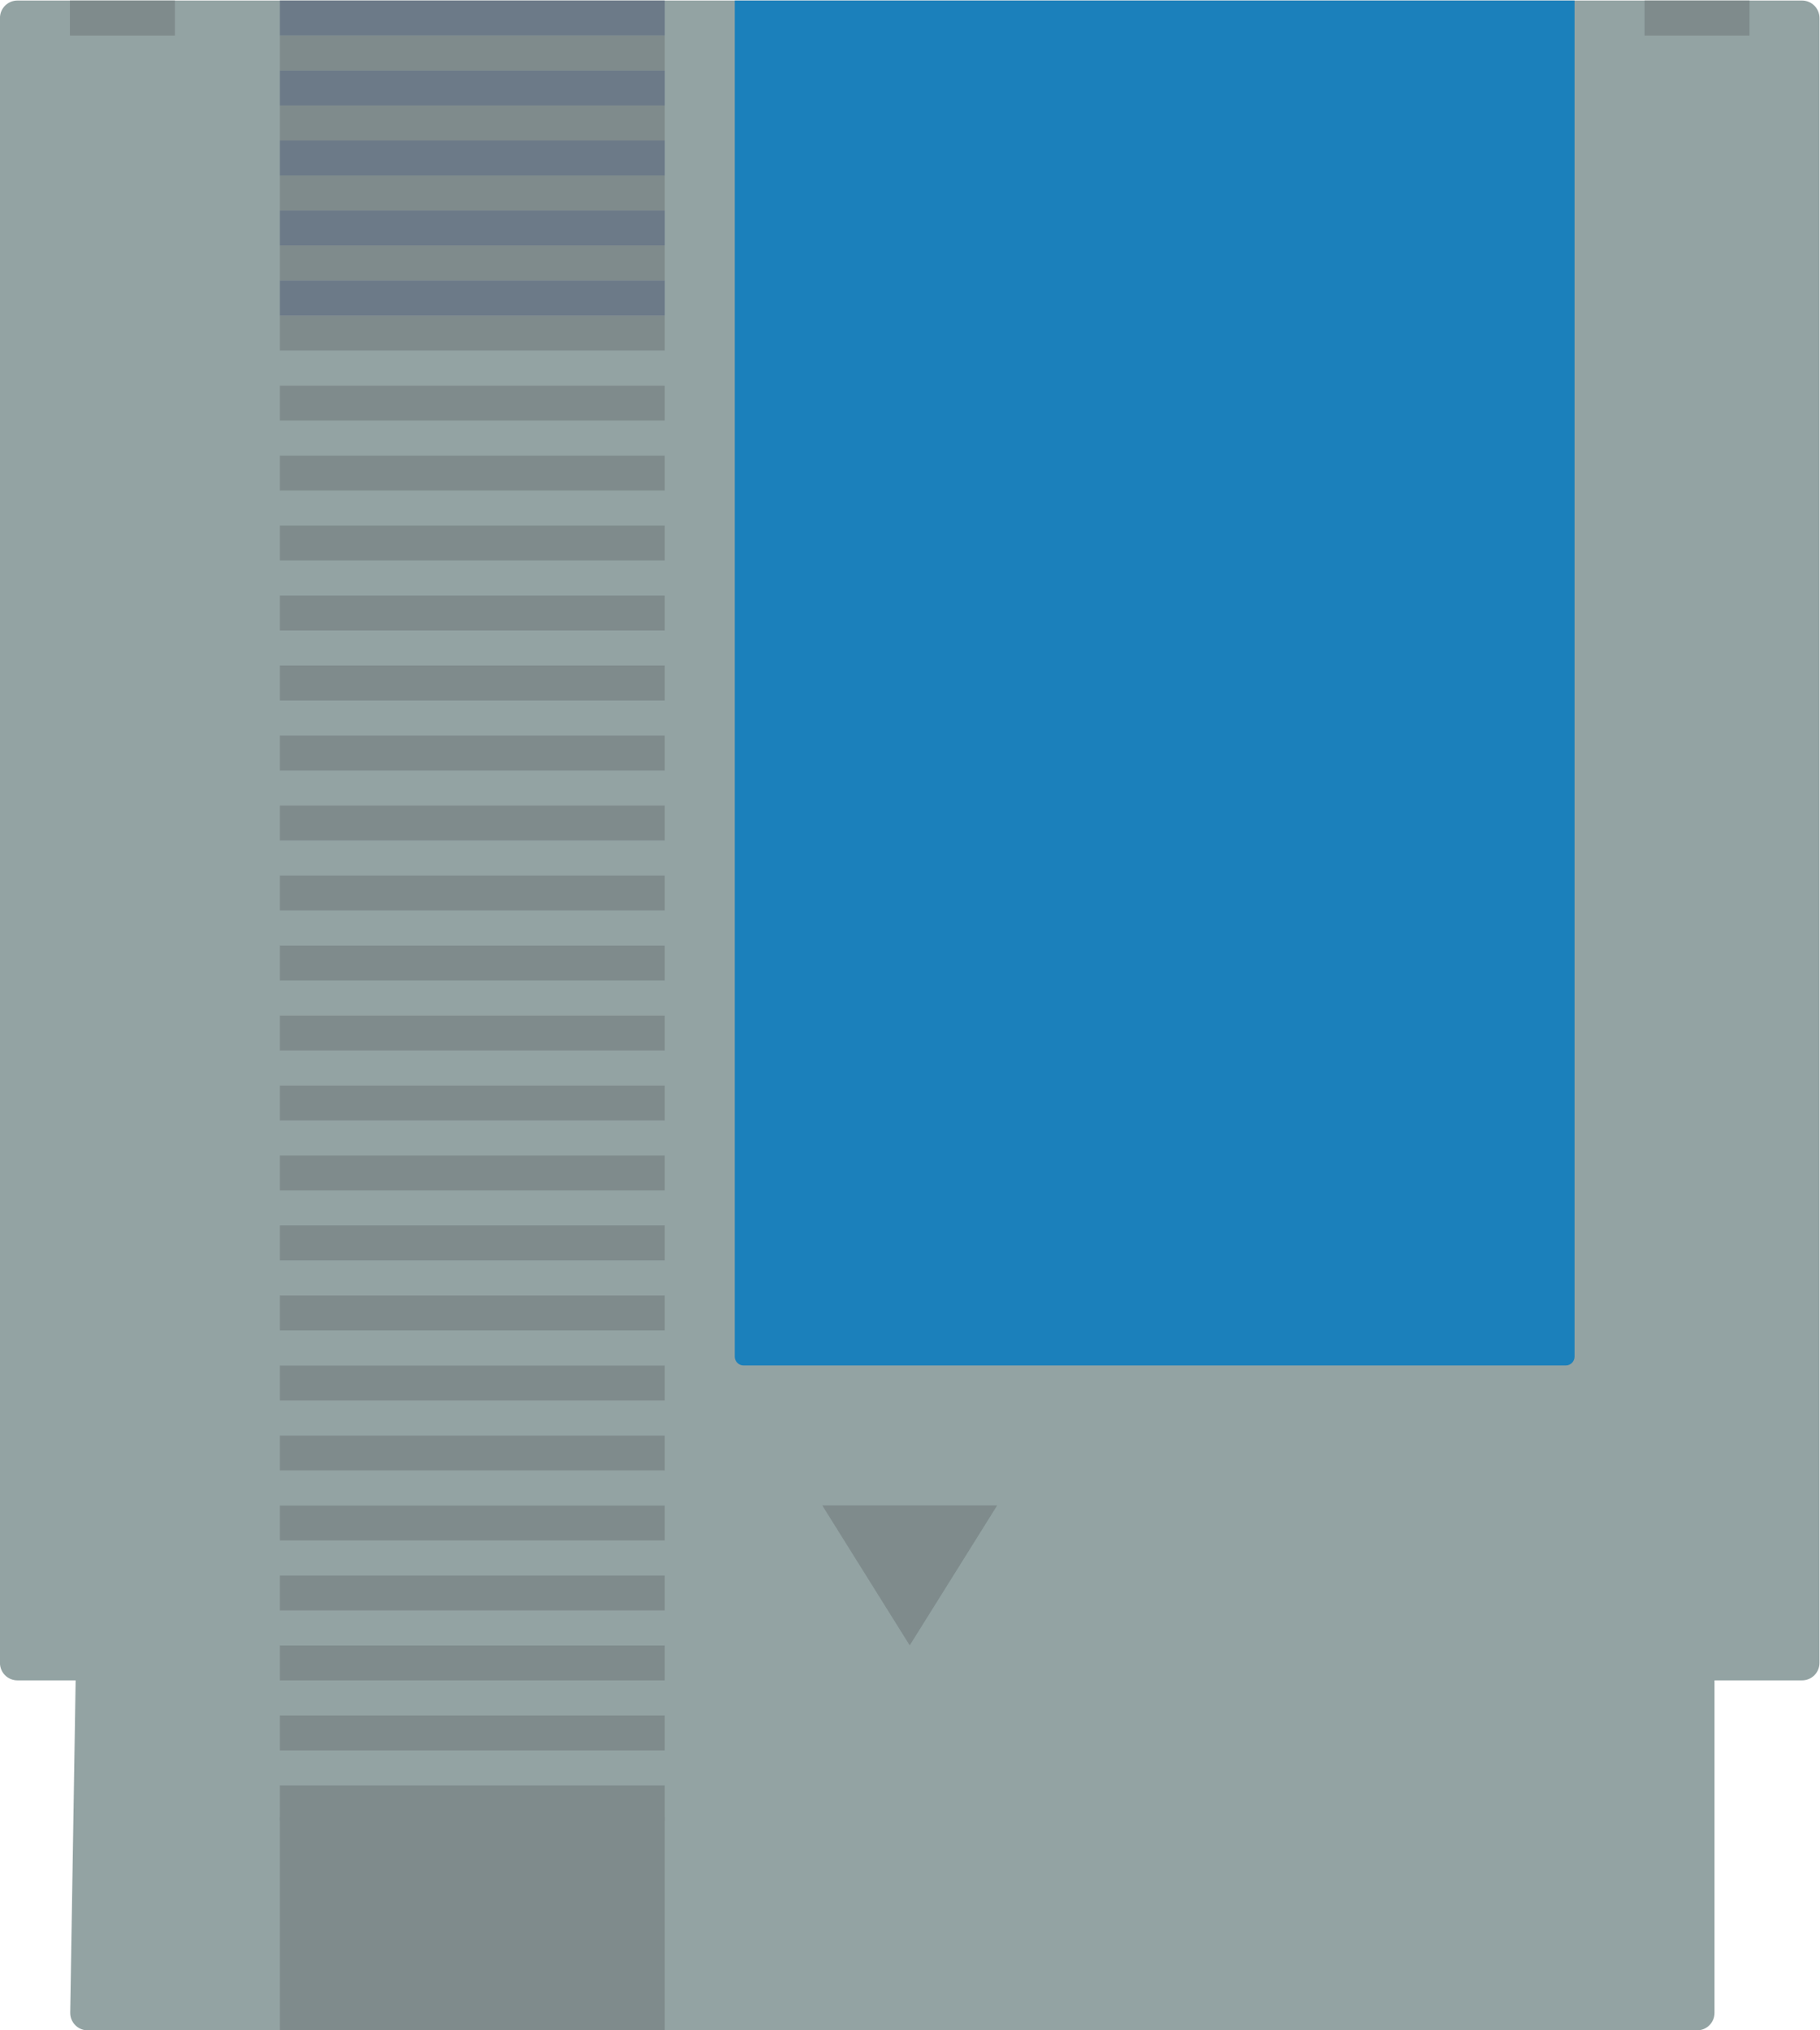 <svg height="309.333" viewBox="0 0 277.333 309.333" width="277.333" xmlns="http://www.w3.org/2000/svg" xmlns:xlink="http://www.w3.org/1999/xlink"><clipPath id="a"><path d="m0 256h256v-256h-256z"/></clipPath><g clip-path="url(#a)" transform="matrix(1.333 0 0 -1.333 -32 325.333)"><path d="m0 0h-204c-1.105 0-2-.895-2-2v-188c0-1.105.895-2 2-2h6.653l-.62-37.967c-.018-1.118.883-2.033 2-2.033h183.967c1.105 0 2 .895 2 2v38h10c1.105 0 2 .895 2 2v188c0 1.105-.895 2-2 2" fill="#93a3a3" transform="translate(230 244)"/><path d="m100 36h-44v4h44z" fill="#7f8b8c"/><path d="m100 40h-44v4h44z" fill="#93a3a3"/><path d="m100 44h-44v4h44z" fill="#7f8b8c"/><path d="m100 48h-44v4h44z" fill="#93a3a3"/><path d="m100 52h-44v4h44z" fill="#7f8b8c"/><path d="m100 56h-44v4h44z" fill="#93a3a3"/><path d="m100 60h-44v4h44z" fill="#7f8b8c"/><path d="m100 64h-44v4h44z" fill="#93a3a3"/><path d="m100 68h-44v4h44z" fill="#7f8b8c"/><path d="m100 72h-44v4h44z" fill="#93a3a3"/><path d="m100 76h-44v4h44z" fill="#7f8b8c"/><path d="m100 80h-44v4h44z" fill="#93a3a3"/><path d="m100 84h-44v4h44z" fill="#7f8b8c"/><path d="m100 88h-44v4h44z" fill="#93a3a3"/><path d="m100 92h-44v4h44z" fill="#7f8b8c"/><path d="m100 96h-44v4h44z" fill="#93a3a3"/><path d="m100 100h-44v4h44z" fill="#7f8b8c"/><path d="m100 104h-44v4h44z" fill="#93a3a3"/><path d="m100 108h-44v4h44z" fill="#7f8b8c"/><path d="m100 112h-44v4h44z" fill="#93a3a3"/><path d="m100 116h-44v4h44z" fill="#7f8b8c"/><path d="m100 120h-44v4h44z" fill="#93a3a3"/><path d="m100 124h-44v4h44z" fill="#7f8b8c"/><path d="m100 128h-44v4h44z" fill="#93a3a3"/><path d="m100 132h-44v4h44z" fill="#7f8b8c"/><path d="m100 136h-44v4h44z" fill="#93a3a3"/><path d="m100 140h-44v4h44z" fill="#7f8b8c"/><path d="m100 144h-44v4h44z" fill="#93a3a3"/><path d="m100 148h-44v4h44z" fill="#7f8b8c"/><path d="m100 152h-44v4h44z" fill="#93a3a3"/><path d="m100 156h-44v4h44z" fill="#7f8b8c"/><path d="m100 160h-44v4h44z" fill="#93a3a3"/><path d="m100 164h-44v4h44z" fill="#7f8b8c"/><path d="m100 168h-44v4h44z" fill="#93a3a3"/><path d="m100 172h-44v4h44z" fill="#7f8b8c"/><path d="m100 176h-44v4h44z" fill="#93a3a3"/><path d="m100 180h-44v4h44z" fill="#7f8b8c"/><path d="m100 184h-44v4h44z" fill="#93a3a3"/><path d="m100 188h-44v4h44z" fill="#7f8b8c"/><path d="m100 192h-44v4h44z" fill="#93a3a3"/><path d="m100 196h-44v4h44z" fill="#7f8b8c"/><path d="m100 200h-44v4h44z" fill="#93a3a3"/><path d="m100 204h-44v4h44z" fill="#7f8b8c"/><path d="m100 208h-44v4h44z" fill="#6c7a88"/><path d="m100 212h-44v4h44z" fill="#7f8b8c"/><path d="m100 216h-44v4h44z" fill="#6c7a88"/><path d="m100 220h-44v4h44z" fill="#7f8b8c"/><path d="m100 224h-44v4h44z" fill="#6c7a88"/><path d="m100 228h-44v4h44z" fill="#7f8b8c"/><path d="m100 232h-44v4h44z" fill="#6c7a88"/><path d="m100 240h-44v4h44z" fill="#6c7a88"/><path d="m100 236h-44v4h44z" fill="#7f8b8c"/><path d="m100 12h-44v24.33h44z" fill="#7f8b8c"/><path d="m0 0h-94c-.552 0-1 .448-1 1v155h96v-155c0-.552-.448-1-1-1" fill="#1b80bb" transform="translate(203 88)"/><g fill="#7f8b8c"><path d="m224 240h-12v4h12z"/><path d="m44 240h-12v4h12z"/><path d="m0 0-10 16h20z" transform="translate(128 56)"/></g></g></svg>